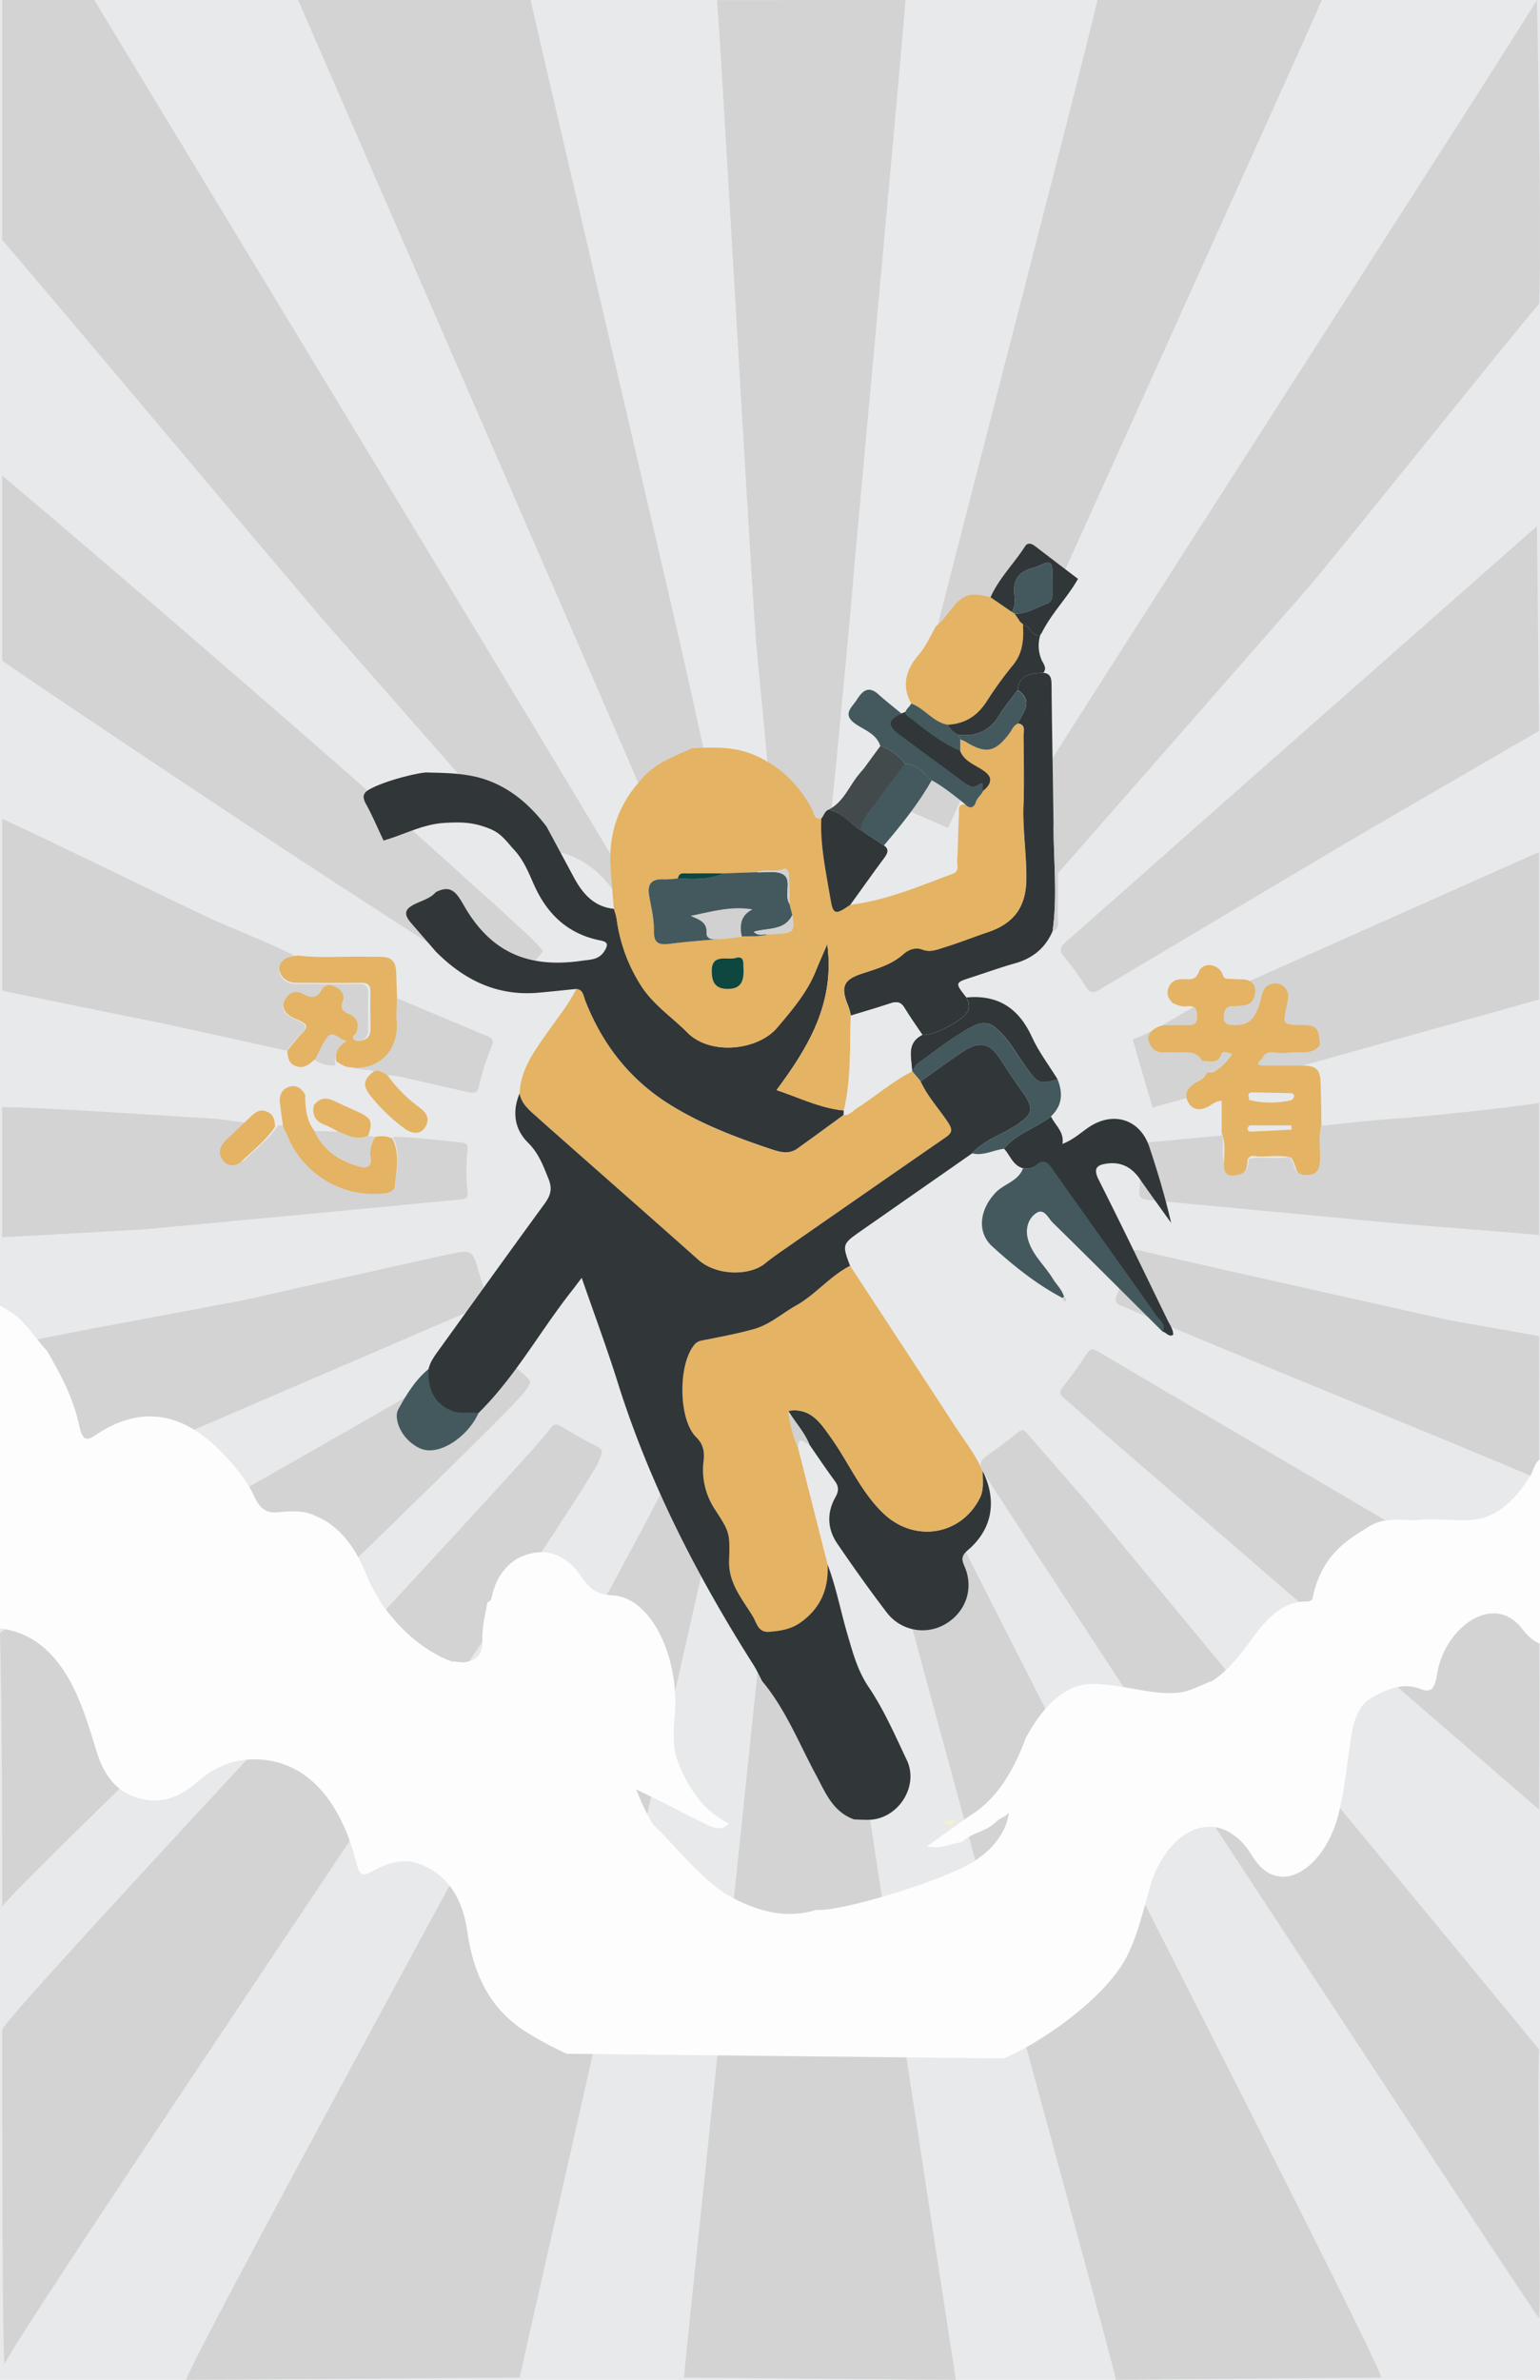 <svg xmlns="http://www.w3.org/2000/svg" viewBox="0 0 700 1081"><defs><style>.cls-1{fill:#e8e9eb;}.cls-2{fill:#fdfdfd;}.cls-3{fill:#d3d3d3;}.cls-4{fill:#313638;}.cls-5{fill:#e4b363;}.cls-6{fill:#43595e;}.cls-7{fill:#d1d1d1;}.cls-8{fill:#f4efd5;}.cls-9{fill:#434a4c;}.cls-10{fill:#0e4740;}</style></defs><g id="Layer_2" data-name="Layer 2"><g id="skills-set"><rect class="cls-1" width="700" height="1081"/><path class="cls-2" d="M475.59,872.35c13.93-6.93,24.89-17.44,35.42-28.53a9.88,9.88,0,0,0,1.32-2.9c.15-.21.31-.41.47-.62l-.61.48c-5.1.66-9.2,3.77-13.69,5.82-23.79,10.85-48.8,17-74.6,20.55-20.48,2.8-40.94,5.47-61.67,5.2-39.19-.51-75.78-9.88-108.83-31.55-2.54-1.66-5.06-3.37-7.64-5s-4.71-3.89-9.39-5c8.8,17.34,21.32,29.37,36.78,38.53"/><path class="cls-3" d="M1,109V0H42.85c.41.87,205.48,338.52,237.6,393,3.86,6.54,3.87,6.53-1.88,11.11-5.11-6.75-11.13-12.25-19.2-15.42-7-2.75-14.27-2.27-21.47-2.89a9.34,9.34,0,0,0-.89-1.62q-43.33-49.35-86.67-98.68C133.31,266,18,128.48,1,109Z"/><path class="cls-3" d="M699.59,332s-72.68,42-89.76,52.14q-55,32.58-109.91,65.32c-3.13,1.88-4.54,1.64-6.45-1.38a118.49,118.49,0,0,0-9.67-13.33c-2.58-3-1.9-4.62.8-7C506.46,408.58,528.2,389.25,550,370c38.85-34.34,109.73-96.67,148.6-131"/><path class="cls-3" d="M699.59,138c-12,13.76-94.12,116.59-106.14,130.3Q537.56,332.11,481.6,395.87c-4.69,5.35-9.49,10.6-14.05,16.05-2,2.43-3.46,2.48-5.87.4-3.4-2.94-7.24-5.38-10.89-8l-1.46-1q-.09-7-.2-14c2.84,0,2.86-2.65,3.8-4.24C472.73,351.67,687.35,19.26,698.59,0,699.59,47,700.58,114,699.59,138Z"/><path class="cls-3" d="M246.86,432.1c-3.83-5.28-15.06-14.5-19.53-19.1l-11.42-10.14C165.4,356.54,57.8,264,1,216v84c-1,0,170.66,115.42,224.91,147.63,7.84,4.65,7.94,4.59,11.69-4.24"/><path class="cls-3" d="M310.55,388.08c-4.45,1.15-6.62-.34-8.56-4.9C280.08,331.68,135.67.63,135.53,0H241.17c5.4,24,64.17,275,69.52,299q8.25,36.92,16.34,73.88a47.24,47.24,0,0,1,.57,4.78C321.47,380.36,315,382.62,310.55,388.08Z"/><path class="cls-3" d="M699.59,672C666,657.49,555.47,612.81,521.84,598.3c-4-1.72-8-3.53-12-5.09-2.75-1.06-3.28-2.53-2.12-5.22a81.63,81.63,0,0,0,5.3-16.62c.67-3.5,2.55-3.92,5.55-3.23q22.88,5.29,45.78,10.43,46.29,10.39,92.59,20.72c3.77.85,38.91,6.8,42.68,7.71Z"/><path class="cls-3" d="M411.58,0c-.38,8.83-22.51,248.32-23.39,259-2.23,26.65-4.84,53.26-7.35,79.88-1.12,11.94-2.44,23.86-3.53,35.8-.22,2.39-.88,3.57-3.5,3.24a76.22,76.22,0,0,0-18.85,0c-2.72.33-3.25-.89-3.46-3.22q-3.74-40.17-7.59-80.34c-2-20.81-16.13-273.47-18-294.29"/><path class="cls-3" d="M699.59,561c-12.52-1.28-56.41-4.48-68.94-5.67q-53-5.05-106.07-10c-7.06-.67-7.11-.8-6.43-7.72a84,84,0,0,0-.26-15.05c-.16-2.06.12-3.33,2.63-3.54,11.74-1,23.46-2.17,35.18-3.27.75,4.22-.64,8.59.85,12.76l1.05,2.19c1.12,3.6,4.06,2.6,6.33,2.14,3.31-.68,3.49-3.66,3.63-6.43,6.2-1.31,12.53.28,18.73-.89a23.74,23.74,0,0,1,2,4.38c.55,2.38,2,3.06,4.17,3.17,3.66.18,5.75-1.23,6.12-5.11.51-5.48-.9-11,.73-16.45,12.2-1.21,24.39-2.76,36.62-3.52,10.78-.68,51.73-5,63.69-7Z"/><path class="cls-3" d="M126.45,511.18l3.64.25a37.42,37.42,0,0,1,1.78,3.37,41.5,41.5,0,0,0,43.56,26c2.28-.27,4.2-1.58,4.34-3.15.65-7.11,2.39-14.38-1.15-21.29,10.49.21,20.89,1.54,31.32,2.63,2.09.22,2.8,1.11,2.58,3.12a87.91,87.91,0,0,0,0,19.39c.31,2.81-1.22,3.16-3.41,3.36-14.45,1.34-28.9,2.79-43.35,4.15q-49.38,4.66-98.77,9.28C65.38,558.43,2.6,562,1,562V503c11.11-.57,83.18,4.47,94.22,5,5.26.27,10.49,1.23,15.74,1.87-1.32,3.45-4.61,5.15-6.88,7.76-2.44,2.8-2.9,5.88-.62,8.68s6,2.21,8.16.13C116.75,521.59,122.42,517.16,126.45,511.18Z"/><path class="cls-3" d="M498.86,0c-6.81,30.39-86.33,334.68-93,365.1l25,11c1-1.26,164.8-363.73,170-376.1Z"/><path class="cls-3" d="M550.72,453.31c-11.38,4.88-24.12,14.77-35.86,18.79l9,31L699.59,454V387Z"/><path class="cls-3" d="M130.3,477.25q-25.68-5.65-51.36-11.32C72.81,464.57,7.11,451.39,1,450V372c12.89,5.48,85.42,41.19,98.25,46.82,11.94,5.24,24.17,9.86,35.75,15.9-1.86.46-4,.52-5.5,1.49-1.89,1.21-3.39,3.32-2.49,5.8,1.22,3.35,3.88,4.94,7.46,4.94,9.51,0,19,.11,28.55,0,3.1,0,4.42,1,4.35,4.16-.14,5.5-.07,11,0,16.53,0,2.34-.83,4.13-3.12,4.83-1.36.41-3.07.8-4.2-.18-1.58-1.35.57-2.1,1-3.13,1.36-3.55.59-6.42-2.85-8.05-2.74-1.3-4.61-2.33-3.14-6,1-2.6-.64-4.91-3.12-6.23s-5.1-1.06-6.38,1.34c-2.39,4.48-5.14,3.36-8.59,1.6s-6-.24-7.65,2.89-.15,5.36,2.28,7.1a32.81,32.81,0,0,0,4.31,2c2.59,1.29,4.35,2.26,1.26,5.46C134.72,471.71,132.54,474.54,130.3,477.25Z"/><path class="cls-3" d="M699.59,822c-14-12.22-188.43-162.74-202.39-175-4.49-3.94-8.87-8-13.48-11.81-2.24-1.86-2.31-3.08-.43-5.42C487.14,625,490.6,620,494,614.86c1.5-2.23,2.73-2.44,5.07-1C524.29,628.9,673.34,716,698.59,731,700.37,732.06,699.59,789,699.59,822Z"/><path class="cls-3" d="M627.83,1080c-14.22,0-120.58,1-120.58,1-3.74-17.08-102.39-375.42-106.2-392.48-1.4-6.24-1.49-6.07,4.53-7.85,5.11-1.51,10.13-3.31,15.12-5.17,2.26-.85,3.58-.54,4.56,1.8C431.1,691.17,628.29,1074.11,627.83,1080Z"/><path class="cls-3" d="M699.59,931c-1,16,1,109,0,122-6.52-8.26-245.19-372.34-250.68-381.24-4.67-7.58-4.47-7.62,2.92-12.83,3.68-2.6,7.23-5.41,10.76-8.22,1.45-1.14,2.47-1.7,4,.07,9.28,10.75,18.68,21.4,28,32.12C495,683.33,699.4,930.4,699.59,931Z"/><path class="cls-3" d="M351.27,692.7c7.85,9.44,12.3,20.85,18,31.52,3.22,6,5.71,12.59,12.93,15.13.14,1.25,48.31,316.65,52.29,341.65-12.64,0-110.93-1-123.57-1,.12-5.64,37.81-358.65,37.2-359.29h0Q349.69,706.71,351.27,692.7Z"/><path class="cls-3" d="M1,612c12-3.67,102.52-19.67,114.76-22.49,28-6.43,56-12.6,84-18.87,1.42-.31,2.84-.62,4.26-.9,10.7-2.12,10.65-2.1,13.72,8.46a98.88,98.88,0,0,0,3.5,10.06c1.05,2.53.37,3.81-2.06,4.86C196.5,602.86,23.63,677.2,1,687-.65,687.71,1,619.93,1,612Z"/><path class="cls-3" d="M84.71,1081c15.8,0,140.41-1,151.48-1,3.73-17.08,84.81-373.9,88.62-391,1.39-6.24,1.48-6.07-4.54-7.85-5.1-1.51-10.13-3.31-15.11-5.17-2.26-.85-3.58-.54-4.56,1.79C294.76,691.68,84.25,1075.11,84.71,1081Z"/><path class="cls-3" d="M0,742c1,34,1,97,1,124,10.42-14,226.65-219.46,237.14-233.43,3.83-5.11,3.84-4.92-.92-9-4-3.48-7.86-7.2-11.64-11-1.71-1.71-3-2-4.9-.25C209.67,622.55,2,736.44,0,742Z"/><path class="cls-3" d="M1,922c0,40,0,138,1,152,6.79-16.11,263.06-393.61,269.91-409.69,2.51-5.88,2.57-5.69-3-8.55-4.74-2.42-9.35-5.11-13.92-7.86-2.06-1.24-3.42-1.18-4.81.94C241.88,661.4,1.62,916.13,1,922Z"/><path class="cls-4" d="M474.23,305.59c3.48.39,3.72,2.75,3.75,5.62.12,14.8.4,29.59.62,44.4l.27,18.85c0,16.18,1.85,32.37-.42,48.52-3.31,7.66-9.05,12.35-17.09,14.6-6.64,1.87-13.14,4.22-19.71,6.34-7.66,2.47-7.66,2.46-2.41,9.15,1,2,1.71,4,.66,6.15-2.11,4.35-15.84,11.55-20.65,10.83-2.74-4.1-5.62-8.12-8.18-12.34-1.7-2.8-3.73-2.83-6.48-1.91-5.9,2-11.88,3.69-17.83,5.52a23.94,23.94,0,0,0-1.43-5c-3.24-8-1.83-11.31,6.19-14,6.77-2.25,13.61-4,19.2-9,2.24-2,5.46-3.27,8.57-2.06,3.69,1.43,6.93-.07,10.15-1.06,6.64-2,13.11-4.63,19.71-6.85,11.7-3.92,17.22-11.45,17.38-23.74.16-11.33-1.72-22.57-1.31-33.93.37-10.46.11-20.95,0-31.43,0-2.11,1.2-5.12-2.57-5.65,2.48-5.08,7.35-10.17-.09-15.19C463.23,306.13,468.81,306,474.23,305.59Z"/><path class="cls-5" d="M573.65,480.79c-1.94,1.78-3.07,3.27,1,3.26,5.94,0,11.89,0,17.83,0,5.73.05,7.6,1.83,7.8,7.6.21,6.44.26,12.88.38,19.31-1.72,5.72-.23,11.58-.78,17.36-.38,4.11-2.6,5.59-6.47,5.4-2.3-.12-3.84-.84-4.43-3.34a24.76,24.76,0,0,0-2.07-4.63c-4.8-1.12-9.66-.36-14.49-.43-1.8,0-4.12-1.12-5.36,1.37-.15,2.92-.34,6.07-3.85,6.78-2.41.49-5.52,1.55-6.71-2.25-.52-5.25,1-10.62-.88-15.79l-.3-.53V500c-3,.13-4.54,1.9-6.48,2.82-3.4,1.62-6.54,1.5-8.55-1.8-2.12-3.49-.9-6.48,2.48-8.75,2.09-1.4,5-2,5.68-5l2.94-.14c3.7-1.87,6.28-4.85,8.7-8.26-2-1.06-4.54-1.5-5-.06-1.64,5-5.5,2.73-8.52,3.21-2.55-4.86-7.11-4.05-11.38-4-1.89,0-3.78-.11-5.65,0-4.42.36-6.78-2.16-7.54-6-.59-3,3.73-6.24,7.79-6.31,3.08,0,6.17-.07,9.25,0s5.19,0,5.16-4.19c0-3.85-1.57-4.8-4.88-4.42-2.32.27-4.35-.63-6.36-1.57-2.12-2.15-2.95-4.6-1.57-7.44s4-3.43,6.91-3.3,5.22.4,6.71-3.45c1.57-4.09,7.55-3.78,10.08,0,.88,1.32.78,3.53,3.25,3.28,2.08.08,4.13.23,6.18.23,3.37,0,5.9,1.62,6,4.87s-1.23,6.57-5.43,7a30.63,30.63,0,0,1-4.58.29c-3.63-.16-4.13,2.27-4.26,5-.14,3,1.77,3.55,4.33,3.64,6.86.25,9.87-2.45,12.27-10.61.86-2.95,1-6.74,4.7-7.9,2-.63,4.26-.74,6.17,1.17,2.53,2.52,1.82,5.48,1.22,8.17-2,9-2.17,9,7.06,9.15,6.47.12,7.53,1.32,7.93,9-2.51,3.53-6.2,3.41-9.95,3.31-2-.05-4,.2-6,.31C580.51,479,576.13,475.81,573.65,480.79Zm13.43,18.92c1-1,1.95-2,.21-3.14-5.71-.13-11.43-.28-17.14-.35-1.51,0-3.31-.12-2.48,2.39l.12,1.06A41.5,41.5,0,0,0,587.08,499.71Zm0,13.41c0-.65-.05-1.3-.07-1.95-6,0-12.06,0-18.1,0a1.63,1.63,0,0,0-1.81,1.41c-.12,1.09.74,1.48,1.63,1.44C574.87,513.76,581,513.43,587.1,513.12Z"/><path class="cls-4" d="M358.33,640.88c10.14-1.65,14.72,5.59,19.51,12.32,8,11.27,13.45,24.34,23.58,34.11,14.17,13.67,35.48,10.18,44-6.94,2-4,1.08-8.09,1.28-12.16,6.59,13.47,4.39,26.34-6.65,35.83-2.85,2.45-3.21,3.93-1.67,7.39,4.4,9.94.72,20.61-8.35,26.09a20.44,20.44,0,0,1-27-5.12c-7.8-10.2-15.25-20.69-22.49-31.31-4.51-6.64-4.76-14-.8-21,1.66-2.95,1.51-5-.41-7.56-3.95-5.33-7.62-10.87-11.41-16.32C365.64,650.51,361.4,646.06,358.33,640.88Z"/><path class="cls-4" d="M477.72,507.09c1.85,4.08,6.14,7,5.2,12.52,5.18-2,8.44-5.25,12.22-7.73,11-7.26,23.1-3.41,27.25,9,3.79,11.3,7.21,22.72,9.94,34.6-4.76-6.65-9.59-13.26-14.26-20-3.54-5.08-8.13-7.7-14.43-7-4.83.58-7,1.9-4.22,7.46,10.68,21.13,20.93,42.47,31.31,63.76,1,2.11,2.57,4.07,2.54,6.61l.1-.05c-2.12,1.31-3.19-1.08-4.85-1.37a30.08,30.08,0,0,0-3.66-6.83c-15.26-21.69-33.66-41.37-49-63-2.55-3.6-3-3-5.84-5.1-.94,1-3.28.5-5,.7-4.65-1.24-5.82-5.88-8.66-8.89C462.09,514.87,470.9,512.42,477.72,507.09Z"/><path class="cls-6" d="M465,530.7c1.7-.2,4,.25,5-.7,5.15-5.14,7.05-.84,9.6,2.76,15.34,21.63,30.81,43.17,46.08,64.85,1.45,2.06,4.55,3.88,2.82,7.32-16.64-16.55-33.23-33.16-50-49.59-2.07-2-3.89-6.8-7.56-4.26s-4.93,7.16-3.72,11.71c1.9,7.15,7.66,12,11.37,18.08,1.68,2.74,4.22,5,5.07,8.22a2.85,2.85,0,0,1-.7.49c-11.8-6.19-22.16-14.55-31.9-23.38-7.29-6.62-5.64-17,1.52-24.49C456.46,537.65,462.87,536.57,465,530.7Z"/><path class="cls-6" d="M477.72,507.09c-6.82,5.33-15.63,7.78-21.34,14.72-4.84.56-9.37,3.37-14.47,2.07,5.29-6,13-8.25,19.43-12.42,8.26-5.34,8.94-7.8,3.12-15.93q-5.08-7.09-9.8-14.46c-4.5-7-9.23-8.33-16.44-3.69-6.74,4.34-13.16,9.2-19.72,13.82-1.29-1.53-2.58-3.07-3.88-4.6l-.09-.19c.91-1.16,1.6-2.62,2.75-3.45,7.28-5.23,14.37-10.82,22.09-15.31,7.95-4.64,10.84-3.87,16.9,2.82,2.84,3.14,5,6.89,7.43,10.41,8.13,11.83,8.12,11.84,17,9.4C483.27,496.51,482.87,502.23,477.72,507.09Z"/><path class="cls-4" d="M480.74,490.28c-8.92,2.44-8.91,2.43-17-9.4-2.42-3.52-4.59-7.27-7.43-10.41-6.06-6.69-8.95-7.46-16.9-2.82-7.72,4.49-14.81,10.08-22.09,15.31-1.15.83-1.84,2.29-2.75,3.45-.21-6-2.76-12.61,4.72-16.36,4.81.72,18.54-6.48,20.65-10.83,1.05-2.18.35-4.19-.66-6.15,14.27-1.31,23.76,4.84,29.72,17.85C472.09,477.74,476.76,483.85,480.74,490.28Z"/><path class="cls-7" d="M478.45,423c2.27-16.15.39-32.34.42-48.52.65.45,1.31.89,2,1.33,0,13.49.06,27-.08,40.48C480.73,418.62,482,421.72,478.45,423Z"/><path class="cls-5" d="M376.16,710.63c.61,11-3.11,19.93-12.32,26.43-4.31,3.05-9.11,3.79-14.14,4.2s-5.73-4.12-7.49-7c-4.78-7.86-11.1-15.06-10.79-25.22.38-13,.27-13-6.7-23.76a32.6,32.6,0,0,1-4.87-21.85c.46-4.28-.32-7.57-3.38-10.58-8-7.88-8.24-32.21-1.33-41.33a5.52,5.52,0,0,1,3.53-2.51c8.07-1.63,16.21-3.07,24.12-5.31,7.12-2,12.75-7.13,19.13-10.71,8.91-5,15.33-13.36,24.49-18,15.77,24.06,31.6,48.08,47.27,72.21,4.49,6.91,9.66,13.41,13,21-.2,4.07.72,8.15-1.28,12.16-8.52,17.12-29.83,20.61-44,6.94-10.13-9.77-15.57-22.84-23.58-34.11-4.79-6.73-9.37-14-19.51-12.32a58.48,58.48,0,0,0,4.44,16.83Q369.46,684.17,376.16,710.63Z"/><path class="cls-7" d="M358.33,640.88c3.07,5.18,7.31,9.63,9.6,15.29-2-.49-5.12-4.64-5.16,1.54A58.48,58.48,0,0,1,358.33,640.88Z"/><path class="cls-7" d="M483.69,589.09c.7.51,1.44,1.4.57,1.89s-1-.71-1.27-1.4A2.85,2.85,0,0,0,483.69,589.09Z"/><path class="cls-8" d="M428.83,827.17l6.11-.34C433,828.74,431.08,830.94,428.83,827.17Z"/><path class="cls-7" d="M512.19,840.78l.61-.48c-.16.21-.32.41-.47.62Z"/><path class="cls-5" d="M414.62,486.6c1.3,1.53,2.59,3.07,3.88,4.6,3.15,6.92,8.39,12.46,12.51,18.74,2,3,2.07,4.5-1,6.59Q393.53,541.64,357.19,567c-3.21,2.22-6.43,4.47-9.46,6.93-6.87,5.58-21.9,5.75-30.31-1.73-24.19-21.53-48.57-42.85-72.79-64.34-3.51-3.12-7.48-6-8.46-11.16.45-11.33,7.11-19.75,13.2-28.5,4.34-6.23,9.23-12.11,12.62-19,3.13.36,3.17,3,4,5.2,8,20.45,20.84,36.75,39.89,48.29,14,8.51,29.17,14.18,44.58,19.36,3.89,1.3,8,2.52,11.88-.22,7.08-5.06,14.09-10.22,21.13-15.34,2.5.26,3.86-1.77,5.63-2.89C397.76,498.13,405.47,491.29,414.62,486.6Z"/><path class="cls-4" d="M186.65,419c-3.87-4.55-1.73-6.56,2.19-8.46,3.2-1.56,6.77-2.44,9.24-5.27,6.77-3.54,9.38.06,12.65,5.81,12.13,21.31,29.1,28.94,53.78,25.33,3.8-.56,7.73-.34,10.26-4.45,1.81-2.94,1.48-4.12-1.8-4.76-14.7-2.86-24.21-11.83-30.21-25.23-2.55-5.72-4.9-11.84-9.9-16.84-5-6-7-7.88-14-10-6-1.88-11.83-1.64-17-1.32-9.81.6-18.35,5.4-27.55,8l-.14-.38c-2.6-5.47-4.95-11.07-7.88-16.36-2-3.66-.88-5.26,2.45-6.94,7.84-4,21.15-7,24.79-7.24,9.36.23,19.54.19,29,3.88,10.9,4.26,19,11.66,25.93,20.74l12.23,22.75c4,7.49,9.14,13.63,18.37,14.57a29.77,29.77,0,0,1,1.24,4.35A74.47,74.47,0,0,0,291.58,448c5.58,8.56,13.92,14,20.86,21,10.45,10.56,32.1,8.13,40.86-2.26,6.65-7.88,13.58-15.9,17.53-25.77,1.48-3.69,3.12-7.31,5.2-12.14,3.59,27-8.72,46.95-23.06,66.31,10.67,3.59,20.08,8.26,30.59,9.26l-.06,2c-7,5.13-14.05,10.29-21.13,15.35-3.85,2.74-8,1.52-11.88.22-15.41-5.18-30.53-10.85-44.58-19.36C286.86,491.15,274,474.85,266,454.4c-.86-2.22-.9-4.84-4-5.2-5.81.58-11.61,1.23-17.43,1.73-18.67,1.61-33.7-5.81-46.53-18.76"/><path class="cls-5" d="M130.56,477.31c2.28-2.76,4.51-5.64,6.95-8.16,3.16-3.25,1.36-4.25-1.28-5.56a30.66,30.66,0,0,1-4.4-2.09c-2.49-1.76-3.94-4.17-2.34-7.22s4.43-4.68,7.82-2.95,6.33,2.93,8.78-1.62c1.31-2.45,4-2.72,6.52-1.38s4.24,3.71,3.18,6.35c-1.5,3.78.42,4.83,3.21,6.15,3.52,1.66,4.31,4.59,2.91,8.2-.4,1.05-2.6,1.81-1,3.19,1.15,1,2.9.6,4.3.18,2.34-.71,3.2-2.53,3.19-4.92,0-5.61-.12-11.23,0-16.83.08-3.25-1.27-4.28-4.44-4.23-9.73.15-19.45,0-29.18,0-3.65,0-6.37-1.63-7.62-5-.92-2.52.62-4.67,2.55-5.9,1.56-1,3.72-1,5.62-1.52,10.48,1.38,21,.26,31.48.61,2,.06,3.95,0,5.92,0,5.41.11,7.21,2,7.38,7.52.11,3.76.24,7.53.36,11.29-.1,3.45.17,7.25.36,10.67,1,18-7.07,22.24-21.29,20.72-2.62.06-4.61-1.42-6.67-2.72-.7-3.68.38-6.69,4.41-9.18-3.38-.61-5.44-4.85-8.26-.69a85.92,85.92,0,0,0-4.39,8,18.35,18.35,0,0,0-2.38,1.66c-2.27,2.17-4.77,3.58-8,2.32S130.9,480.11,130.56,477.31Z"/><path class="cls-3" d="M159.57,484.82c14.22,1.52,21.82-9.51,20.7-21.06-.33-3.4.13-6.88.23-10.33q20.67,8.7,41.36,17.39c2.11.88,2.6,2.23,1.73,4.3a99.21,99.21,0,0,0-5.85,18.3c-.78,3.71-3.23,3.07-5.66,2.53-9.79-2.2-19.55-4.5-29.35-6.69-2.23-.5-4.53-.72-6.79-1.07-1.89-.79-3.55-2.42-5.88-1.57C166.66,485.48,162.86,486.1,159.57,484.82Z"/><path class="cls-5" d="M178.31,517.13c3.62,7,1.85,14.44,1.18,21.69-.14,1.59-2.11,2.93-4.43,3.2a42.43,42.43,0,0,1-44.52-26.47,35.09,35.09,0,0,0-1.81-3.43c-.49-3.55-1-7.09-1.44-10.64-.38-3.32.24-6.34,3.76-7.68s5.92.51,7.67,3.45c0,5.87.51,11.59,4.21,16.5,4,8.77,11.29,13.54,20.21,16.08,3.29.94,6,.39,5.27-4.21a12.77,12.77,0,0,1,2.21-9.21A12.24,12.24,0,0,1,178.31,517.13Z"/><path class="cls-5" d="M170.06,486.62c2.33-.85,4,.78,5.88,1.57a66.47,66.47,0,0,0,14.94,15.05c3.2,2.42,4.65,5.23,2.3,8.89-2,3.1-5.71,3.18-9.54.3a79.78,79.78,0,0,1-15.28-14.77C164.72,493,165.16,490.26,170.06,486.62Z"/><path class="cls-5" d="M113.56,507.59c2.1-1.91,4-3.93,7.32-2.81,3.47,1.19,4.09,3.94,4.13,7.08-4.12,6.09-9.91,10.6-15.16,15.58-2.22,2.12-5.89,2.87-8.34-.13s-1.85-6,.64-8.84"/><path class="cls-5" d="M142.61,502.2c2.54-3.62,5.77-3.85,9.51-2,3.55,1.71,7.17,3.27,10.74,4.93,6,2.79,6.67,4.43,4.49,10.74-4.88,2.34-9.14,0-13.47-1.78a52.3,52.3,0,0,0-6.12-3.08C143.5,509.43,141.8,506.6,142.61,502.2Z"/><path class="cls-3" d="M153.88,514.05c4.33,1.8,8.59,4.12,13.47,1.78l3.27.58a12.77,12.77,0,0,0-2.21,9.21c.72,4.6-2,5.15-5.27,4.21-8.92-2.54-16.19-7.31-20.21-16.08Z"/><path class="cls-3" d="M143,481.64c1.67-3.23,3.1-6.62,5.07-9.64,3.26-5,5.64.1,9.54.84-4.66,3-5.9,6.62-5.09,11.06C149.08,484.37,146,483.14,143,481.64Z"/><path class="cls-4" d="M414.86,322.1s-10.31,3.77-11,5c-.33.58.94,2.35,1.25,2.94,5.11,9.58,24.4,22.34,34.47,26.39.8.32,2.43,1.76,3.28,1.67s2.19-1,3-1c.29,0-.14.75,0,1a14.68,14.68,0,0,0,2,2,40.45,40.45,0,0,0,2.15-4.85,5.5,5.5,0,0,0-.15-3.15c-1.89-2.9-9.47-5.54-11.67-8.22-.48-.6-.77-2.26-1.33-2.78a26.3,26.3,0,0,0-5-3C425.81,335.32,414.86,322.1,414.86,322.1Z"/><path class="cls-5" d="M383.56,504.44c-10.51-1-19.92-5.67-30.59-9.26,14.34-19.36,26.65-39.33,23.06-66.31-2.08,4.83-3.72,8.45-5.2,12.14-3.95,9.87-10.88,17.89-17.53,25.77-8.76,10.39-30.41,12.82-40.86,2.26-6.94-7-15.28-12.48-20.86-21a74.47,74.47,0,0,1-11.34-30.84,29.77,29.77,0,0,0-1.24-4.35c-.48-6.27-1-12.54-1.44-18.82-1.05-15.32,3.55-28.68,14-40,6.05-7.35,14.74-10.39,23-14.1,9.7-.53,19.26-.95,28.6,3.16,11.58,5.1,19.86,13.26,25.77,24.24,1,1.8.78,5.12,4.39,4.46-.6,12.42,2.21,24.51,4.17,36.61,1.2,7.37,2.33,7.19,9,2.62,16.56-2.06,31.76-8.64,47.22-14.34,2.4-1.48,1.26-3.93,1.38-5.89.42-6.93.44-13.88.79-20.82.09-1.9-.77-4.73,2.82-4.65,2.17,2.57,4.22,1.22,4.87-.91s2.62-3.29,3.36-5.25c4.7-3.91,4.09-6.74-1.16-9.92-3.44-2.09-7.6-3.85-9.35-8.1,0-1.76,0-3.52,0-5.29a17.47,17.47,0,0,1,2.34,1c9.27,5.76,13.53,4.94,20.09-3.83,1.14-1.52,1.76-3.51,3.72-4.33,3.77.53,2.54,3.54,2.57,5.65.14,10.48.4,21,0,31.43-.41,11.36,1.47,22.6,1.31,33.93-.16,12.29-5.68,19.82-17.38,23.74-6.6,2.22-13.07,4.81-19.71,6.85-3.22,1-6.46,2.49-10.15,1.06-3.11-1.21-6.33.08-8.57,2.06-5.59,4.93-12.43,6.72-19.2,9-8,2.67-9.43,6-6.19,14a23.94,23.94,0,0,1,1.43,5C386.17,475.73,387,490.24,383.56,504.44ZM343.69,396.22l-14.64.51c-5.43,0-10.86-.08-16.29,0-1.77,0-4.17-.76-4.57,2.25a45.58,45.58,0,0,1-6.46.46c-5.31-.33-7.61,1.77-6.68,7.21s2.29,10.67,2.19,16c-.12,6,2.28,6.69,7.35,6.05,9.22-1.17,18.51-1.77,27.77-2.6l4.83-.69c3.95-.28,8,.31,11.85-1,12.18-.52,12.18-.52,11.11-8.71l-1.33-5.17c0-4.13,0-8.27-.16-12.4-.06-1.73-.45-4.19-2.78-3.31C351.85,396.35,347.61,394.65,343.69,396.22Zm-5.79,43c-.1-1.05.73-5.44-3.54-4.11-3.8,1.2-11.09-2.37-10.85,6.37.14,5,1.95,7.7,7.3,7.69C336.64,449.19,338.4,446,337.9,439.25Z"/><path class="cls-5" d="M431.77,277.57c5.82-7.65,8.91-8.73,18.48-6.28l9.65,6.64,1.38.83,2,2.93c1.62,1.41,1.62,1.41,1.85,2.49l-.08-.09c.4,6.4-.13,12.47-4.4,17.82a168.16,168.16,0,0,0-11.88,16.29c-4.23,6.84-10,10.62-18,11-6.71-1.18-10.48-7.43-16.59-9.64-4.51-8.36-2.39-15.41,3.56-22.34,3.28-3.82,5.32-8.71,7.92-13.11C426.59,284.1,430.35,279.43,431.77,277.57Z"/><path class="cls-4" d="M386.5,411c-6.67,4.57-7.8,4.75-9-2.62-2-12.1-4.77-24.19-4.17-36.61,1.22-1.23,1.45-3.3,3.33-4,6,1.23,9.68,6.26,14.58,9.3L401.8,384c2.72,2,1.45,3.87-.1,6C396.56,396.91,391.56,404,386.5,411Z"/><path class="cls-9" d="M411.86,348.1c-2-4-7-7.86-11.71-9.23q-3.67,5-7.36,10.06l-2,2.35c-4.73,5.47-7.16,12.93-14.12,16.5,6,1.23,9.2,6.32,16.2,10.32"/><path class="cls-6" d="M414.19,319.56c6.11,2.21,9.88,8.46,16.58,9.64a10.8,10.8,0,0,0,4.81,4.6l.89,2c0,1.77,0,3.53,0,5.29-9-3.69-16.25-10-23.89-15.74C409.81,323.33,413.39,321.47,414.19,319.56Z"/><path class="cls-4" d="M473.34,287.73a3.14,3.14,0,0,0-.52.88c-3.9.74-4.35-4.49-7.81-4.52l.08.09c0-1.26-1.23-1.08-1.85-2.49l-2-2.93c5.41.18,9.82-2.85,14.64-4.55,1.89-.66,2.47-2.23,2.45-4.15-.05-3.69,0-7.38,0-11.07,0-3.39-1.52-4.23-4.57-2.66a27,27,0,0,1-4.82,1.78c-5.46,1.63-8.37,4.88-7.93,10.94.21,2.94.72,6.11-1.12,8.88l-9.65-6.64c3.87-8.65,10.69-15.31,15.74-23.18,1.13-1.77,3-1.22,4.54,0q9.72,7.44,19.48,14.83c-4.84,8.56-12,15.58-16.41,24.4"/><path class="cls-4" d="M465,284.09c3.46,0,3.91,5.26,7.81,4.52a16.4,16.4,0,0,0,.64,11.14c.69,1.71,2.65,3.64.79,5.84-5.44.39-11,.54-11.72,7.91-2.8,3.81-5.89,7.45-8.35,11.48-4.34,7.12-10.62,9.64-18.6,8.82a10.8,10.8,0,0,1-4.81-4.6c8-.38,13.73-4.16,18-11a168.16,168.16,0,0,1,11.88-16.29C464.88,296.56,465.41,290.49,465,284.09Z"/><path class="cls-1" d="M383.56,504.44c3.48-14.2,2.61-28.71,3.2-43.12,5.95-1.83,11.93-3.56,17.83-5.52,2.75-.92,4.78-.89,6.48,1.91,2.56,4.22,5.44,8.24,8.18,12.34-7.48,3.75-4.93,10.4-4.72,16.36l.09.19c-9.15,4.69-16.86,11.53-25.49,17-1.77,1.12-3.13,3.15-5.63,2.89Z"/><path class="cls-6" d="M435.58,333.8c8,.82,14.26-1.7,18.6-8.82,2.46-4,5.55-7.67,8.35-11.48,7.44,5,2.57,10.11.09,15.19-2,.82-2.58,2.81-3.72,4.33-6.56,8.77-10.82,9.59-20.09,3.83a17.47,17.47,0,0,0-2.34-1C436.18,335.15,435.88,334.48,435.58,333.8Z"/><path class="cls-7" d="M332.36,426.1c-2.36.2-4.73.43-7.1.59-2.16.15-4.27-.51-4.12-2.95.29-4.81-3.31-6-7.19-7.68,9.55-2,18.28-4.57,28.06-2.94-5.4,2.74-5.9,7.25-4.82,12.29Z"/><path class="cls-10" d="M337.9,439.25c.5,6.76-1.26,9.94-7.09,9.95-5.35,0-7.16-2.65-7.3-7.69-.24-8.74,7.05-5.17,10.85-6.37C338.63,433.81,337.8,438.2,337.9,439.25Z"/><path class="cls-6" d="M446.94,359.13c-.74,2-2.68,3-3.36,5.25s-2.7,3.48-4.87.91c-5-4-10.93-8.69-15.23-10.84-3.5-3.43-6.71-7.33-12.22-7.45a21.32,21.32,0,0,0-11.11-8.12c-1.76-5.58-7.21-7.21-11.31-10.07-6.22-4.34-1.6-7.47.58-10.89,2.4-3.78,5.12-6.77,9.81-2.56,3.35,3,6.93,5.79,10.52,8.76-6.09,3.11-6.51,5.32-1.6,9,10.19,7.69,20.56,15.15,30.78,22.8,1.78,1.34,3.38,1.9,5.31.66C448.49,353.87,445.89,358.46,446.94,359.13Z"/><path class="cls-6" d="M332.36,426.1c-9.26.83-18.55,1.43-27.77,2.6-5.07.64-7.47-.07-7.35-6.05.1-5.31-1.29-10.67-2.19-16s1.37-7.54,6.68-7.21a45.34,45.34,0,0,0,6.45-.46c7.08.45,14.14.63,20.87-2.27l14.64-.51c4.25.25,9.46-.93,12.51,1.11,3.68,2.47.43,8.49,2.32,12.63.08.19.2.37.3.56.44,1.73.89,3.45,1.33,5.17-3.56,7.3-11.23,5.64-17.52,7.59,2.17,2.12,4.38,1,6.41,1.12-3.87,1.32-7.9.73-11.85,1-1.08-5-.58-9.55,4.82-12.29-9.78-1.63-18.51,1-28.06,2.94,3.88,1.71,7.48,2.87,7.19,7.68-.15,2.44,2,3.1,4.12,2.95C327.63,426.53,330,426.3,332.36,426.1Z"/><path class="cls-7" d="M349,424.4c-2-.13-4.24,1-6.41-1.12,6.29-1.95,14-.29,17.52-7.59C361.22,423.88,361.22,423.88,349,424.4Z"/><path class="cls-10" d="M329.05,396.73c-6.73,2.9-13.79,2.72-20.87,2.27.41-3,2.81-2.22,4.58-2.25C318.19,396.65,323.62,396.73,329.05,396.73Z"/><path class="cls-7" d="M358.82,410.52c-.1-.19-.22-.37-.3-.56-1.89-4.14,1.36-10.16-2.32-12.63-3.05-2-8.26-.86-12.51-1.11,3.92-1.57,8.16.13,12.19-1.41,2.33-.88,2.72,1.58,2.78,3.31C358.8,402.25,358.78,406.39,358.82,410.52Z"/><path class="cls-6" d="M459.9,277.93c1.84-2.77,1.33-5.94,1.12-8.88-.44-6.06,2.47-9.31,7.93-10.94a27,27,0,0,0,4.82-1.78c3.05-1.57,4.53-.73,4.57,2.66,0,3.69,0,7.38,0,11.07,0,1.92-.56,3.49-2.45,4.15-4.82,1.7-9.23,4.73-14.64,4.55Z"/><path class="cls-6" d="M423.48,354.45c-6.05,10.7-13.76,20.21-21.68,29.55l-10.56-6.92c.59-6.56,5.62-10,9-15.48l11-14.61C416.77,347.12,420,351,423.48,354.45Z"/><path class="cls-6" d="M217.46,641.88c-4.7,10.79-18.35,20.13-26.88,15.87-9.11-4.55-11.51-14-9.64-17.38,3.72-6.83,7.75-13.46,13.85-18.52,7.07,5.25.56,5.62,9.07,9.25C207.86,632.8,216.86,636.1,217.46,641.88Z"/><path class="cls-2" d="M257.59,932.89a164.68,164.68,0,0,1-17.89-9.58c-13.88-8.48-23.88-22.27-27.24-45.74-2.56-17.83-10.92-26.9-22.07-31-7.58-2.77-14.83,0-21.83,3.77-3.62,1.93-5.06,1.67-6.55-4.15-7.7-30.14-23.68-46.14-44.75-47-10.05-.4-19.11,2.81-27.74,10.36-8.12,7.1-16.62,10-26.22,7.35-9-2.53-15.44-8.59-19.39-21.3-2.87-9.2-5.58-18.5-9.52-26.94-8.49-18.2-20-27.29-34.39-28.94V593c1.89,1.15,3.8,2.2,5.65,3.46,6,4.06,10.39,11.5,15.67,17.09,5.9,10.21,11.75,20.61,14.61,33.73,1.49,6.83,3.2,7.51,7.39,4.67,18.94-12.81,37.44-11.45,55.19,5.48,6.39,6.35,12.65,13,17.19,22.55,2.47,5.23,5.46,7.35,9.84,7,5.89-.45,11.89-1.25,17.69,1.52,10.51,4.22,18.29,13.7,23.8,28,1.66,4.29,4.14,7.85,6.24,11.75q13.75,19.34,31.88,26.43c2.56.07,5.22.81,7.68.05,3.22-1,6.72-2.72,6.45-9.4-.25-6.22,1.28-11.77,2.26-17.54,1-.2,1.68-.81,2-2.43,1.94-9.46,7.52-15.36,12.41-17.77,9.9-4.86,20.52-3.06,28.4,8.75,4.29,6.43,8.41,8,14.06,8.33,17.35.85,30.31,27.52,28.35,53.78-.56,7.39-1.38,14.87,1.53,22.21,5.43,13.76,13.06,22.76,23,27.63h0c-3,3.24-6.28,2.33-9.44.8-7.08-3.44-14.13-7.1-21.19-10.67l-11.52-5.64c3.18,7.44,2.26,6.14,6.9,14.58.26,1,3.64,4.12,4.13,4.63,9.82,10.18,19.16,21.54,30.23,28.62,13.16,7.5,26.59,11.28,40.61,6.93,11.61,1,63.15-14.78,74.05-23.69,7.42-5.2,12.47-12.58,13.58-20.49-1.94,2.15-4.22,2.49-5.72,4-4.84,4.88-10.83,4.8-15.67,9.32-5,.85-9.88,3.29-16,2.09L440.45,825c11.62-6.82,19.88-19.34,25.86-35.68,9-16.35,19.87-26.26,34.39-24.19,11.6.56,23,4.8,34.71,3.77,5.54-.5,10.58-3.58,15.84-5.48,7.24-4.81,13.13-12.53,18.92-20.46,7-9.53,14.71-16.12,24.44-15.45.66-.36,1.79-.51,1.92-1.12,4-19.6,14.78-26.26,25.88-33.08,8.35-5.13,16.84-1.76,25.21-3.23,6.69.14,13.39.5,20.09.35,11.26-.24,20.31-7.77,27.92-20.09,1.49-2.42,2-6.24,4.37-7.37v83.62c-3.18-1.05-5.89-3.84-8.23-6.83-13.09-16.81-35.28-.21-38.53,20.67-1.14,7.34-3.17,8.48-7.63,6.73-7.85-3.07-15.47.13-22.76,4.4-5.33,3.11-7.66,10.35-8.87,18.45-1.73,11.58-2.83,23.38-5.71,34.55-4.21,16.31-15.13,28.26-25.63,27.89-5.36-.19-9.88-3.62-13.35-9.3-15-24.47-38.59-12.53-46.3,13.19-3.83,12.78-6.57,26.55-13.48,36.95-11.65,17.56-37.89,35.33-53.29,41.72"/><path class="cls-4" d="M194.79,621.85c.81-3.5,3-6.24,5-9.06,15.9-22,31.73-44.11,47.74-66,2.64-3.61,3.66-6.65,1.85-11.17-2.42-6-4.48-11.76-9.42-16.63-6.12-6.05-7.24-14-3.8-22.26,1,5.11,5,8,8.46,11.16,24.22,21.49,48.6,42.81,72.79,64.34,8.41,7.48,23.44,7.31,30.31,1.73,3-2.46,6.25-4.71,9.46-6.93Q393.58,541.7,430,516.53c3-2.09,2.93-3.59,1-6.59-4.12-6.28-9.36-11.82-12.51-18.74,6.56-4.62,13-9.48,19.72-13.82,7.21-4.64,11.94-3.32,16.44,3.69q4.72,7.35,9.8,14.46c5.82,8.13,5.14,10.59-3.12,15.93-6.46,4.17-14.14,6.44-19.43,12.42l-50.68,35.34c-8.38,5.85-8.47,6.15-4.82,15.75-9.16,4.65-15.58,13-24.49,18-6.38,3.58-12,8.71-19.13,10.71-7.91,2.24-16.05,3.68-24.12,5.31a5.52,5.52,0,0,0-3.53,2.51c-6.91,9.12-6.69,33.45,1.33,41.33,3.06,3,3.84,6.3,3.38,10.58a32.6,32.6,0,0,0,4.87,21.85c7,10.76,7.08,10.8,6.7,23.76-.31,10.16,6,17.36,10.79,25.22,1.76,2.89,2.36,7.42,7.49,7s9.83-1.15,14.14-4.2c9.21-6.5,12.93-15.42,12.32-26.43,3.95,10.36,5.95,21.28,9.08,31.87,2.43,8.24,4.51,16.3,9.6,23.83,6.94,10.28,12,21.91,17.35,33.18,5.47,11.46-3.29,25.94-16.08,27.06-2.59.22-5.22-.06-7.83-.1-9.75-3.42-13.11-12.28-17.45-20.36-7.72-14.35-13.72-29.69-24.32-42.39-1.33-2.48-2.51-5.05-4-7.42-25.63-40.39-47.38-82.62-61.76-128.44-4.94-15.73-10.72-31.2-16.33-47.41-1.74,2.3-3,4-4.34,5.72-14.52,18.33-25.77,39.16-42.6,55.71-4-.8-8.13.64-12.13-1.06C196.81,637.19,194.45,630.31,194.79,621.85Z"/></g></g></svg>